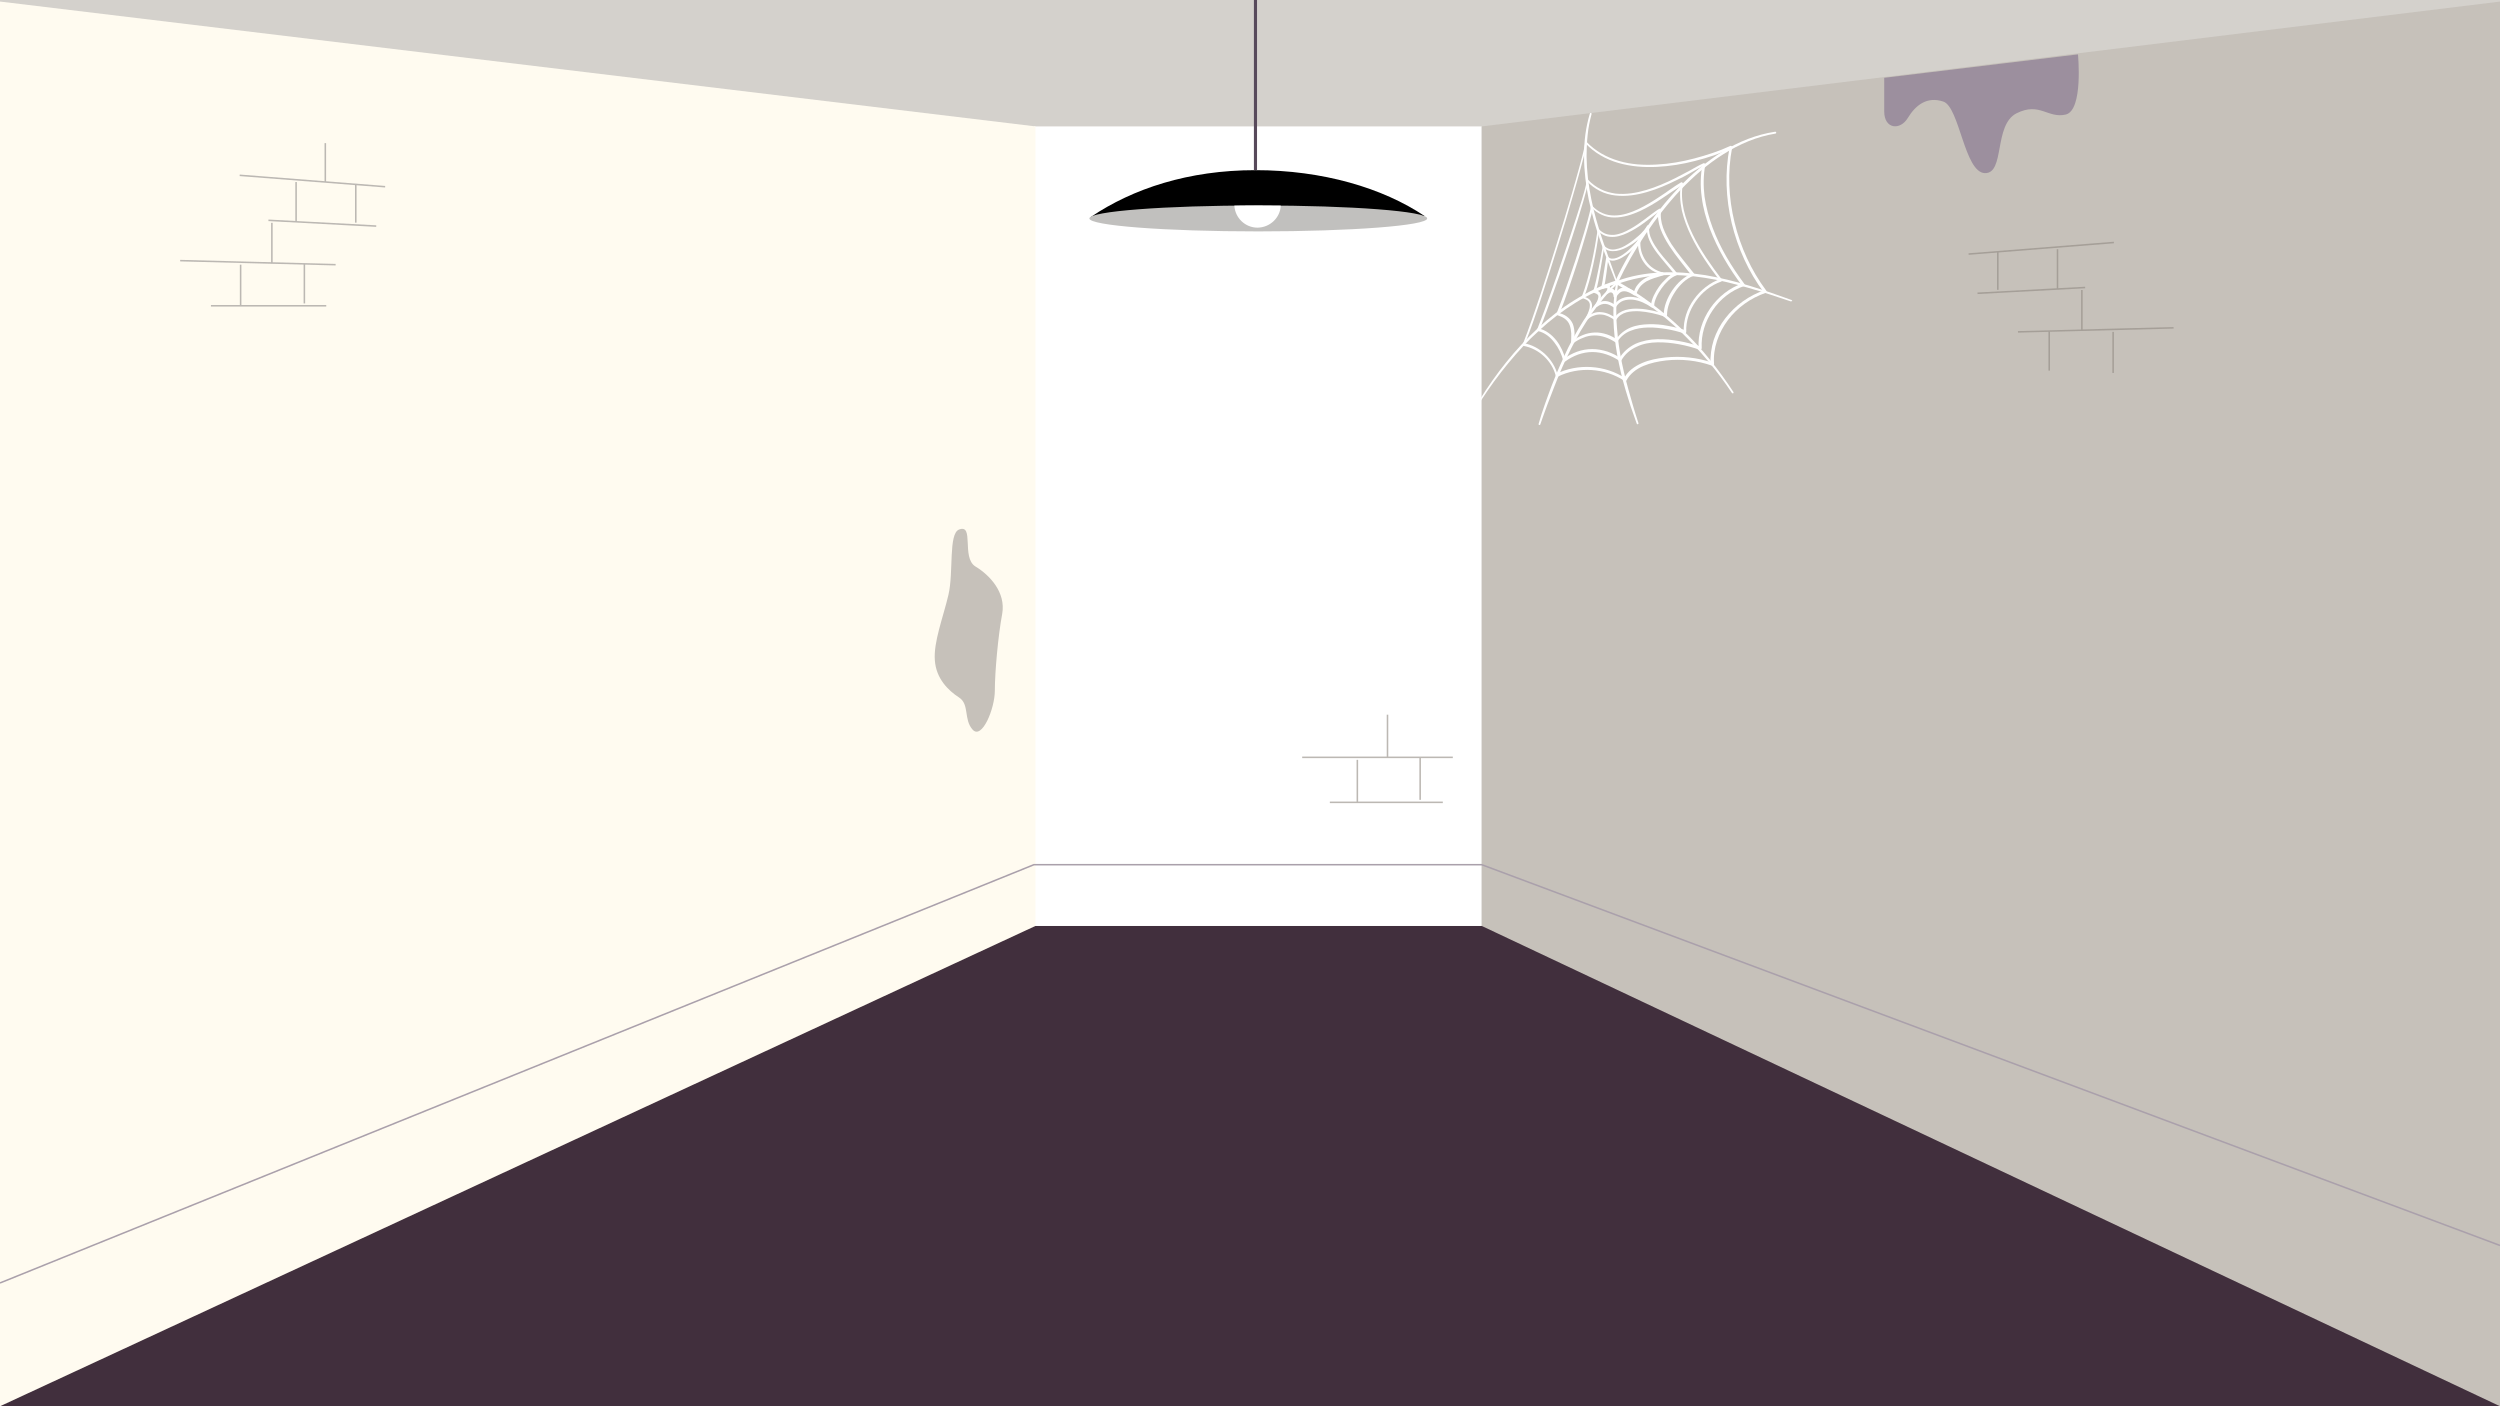 <?xml version="1.0" encoding="utf-8"?>
<!-- Generator: Adobe Illustrator 28.0.0, SVG Export Plug-In . SVG Version: 6.00 Build 0)  -->
<svg version="1.1" id="Layer_1" xmlns="http://www.w3.org/2000/svg" xmlns:xlink="http://www.w3.org/1999/xlink" x="0px" y="0px"
	 viewBox="0 0 1600 900" style="enable-background:new 0 0 1600 900;" xml:space="preserve">
<style type="text/css">
	.st0{fill:#412F3D;}
	.st1{fill:#D4D1CC;}
	.st2{fill:#FFFFFF;}
	.st3{fill:#C6C1BA;}
	.st4{fill:#FFFBF0;}
	.st5{fill:none;stroke:#AAA0AB;stroke-width:0.999;stroke-miterlimit:10;}
	.st6{fill:none;stroke:#BCB8B3;stroke-width:0.999;stroke-miterlimit:10;}
	.st7{fill:none;stroke:#A59F98;stroke-width:0.999;stroke-miterlimit:10;}
	.st8{fill:#C1C0BE;}
	.st9{fill:none;stroke:#584A5B;stroke-width:1.999;stroke-miterlimit:10;}
	.st10{fill:#9C8F9E;}
</style>
<g>
	<rect id="BG_00000178179355788133500280000014586988869328080536_" x="0" class="st0" width="1600" height="900"/>
	<rect id="BG_00000028298552363086037740000017587048996709976479_" x="0" class="st1" width="1600" height="592.6"/>
	<polygon class="st1" points="995,80.9 615,80.9 0,0 1600,0 	"/>
	<rect x="661.7" y="80.9" class="st2" width="286.6" height="511.7"/>
	<polygon class="st3" points="1600,900 948.3,592.6 948.3,80.9 1600,1 	"/>
	<polygon class="st4" points="0,1 0,900 662.7,592.6 662.7,80.9 	"/>
	<polyline class="st5" points="0,821.1 661.7,553.4 948.3,553.4 1600,797.1 	"/>
	<g>
		<g>
			<line class="st6" x1="851.1" y1="513.5" x2="923.4" y2="513.5"/>
			<line class="st6" x1="833.4" y1="484.7" x2="929.8" y2="484.7"/>
			<line class="st6" x1="888" y1="457.4" x2="888" y2="484.7"/>
			<line class="st6" x1="868.7" y1="486.3" x2="868.7" y2="513.5"/>
			<line class="st6" x1="908.9" y1="484.7" x2="908.9" y2="511.9"/>
		</g>
	</g>
	<g>
		<g>
			<g>
				<line class="st6" x1="171.8" y1="141" x2="240.8" y2="144.7"/>
				<line class="st6" x1="153.4" y1="112.2" x2="246.5" y2="119.5"/>
				<line class="st6" x1="208.2" y1="91.6" x2="208.2" y2="116.5"/>
				<line class="st6" x1="189.5" y1="116.5" x2="189.5" y2="142"/>
				<line class="st6" x1="227.7" y1="118.1" x2="227.7" y2="142.5"/>
			</g>
		</g>
		<g>
			<g>
				<line class="st6" x1="135" y1="195.7" x2="208.8" y2="195.7"/>
				<line class="st6" x1="115.3" y1="166.8" x2="214.8" y2="169.4"/>
				<line class="st6" x1="174" y1="142.6" x2="174" y2="168.4"/>
				<line class="st6" x1="154" y1="169.4" x2="154" y2="195.7"/>
				<line class="st6" x1="194.8" y1="168.9" x2="194.8" y2="194.2"/>
			</g>
		</g>
	</g>
	<g>
		<g>
			<g>
				<line class="st7" x1="1334.5" y1="184" x2="1265.6" y2="187.7"/>
				<line class="st7" x1="1352.9" y1="155.2" x2="1259.9" y2="162.6"/>
				<line class="st7" x1="1316.8" y1="159.5" x2="1316.8" y2="185"/>
				<line class="st7" x1="1278.6" y1="161.1" x2="1278.6" y2="185.5"/>
			</g>
		</g>
		<g>
			<g>
				<line class="st7" x1="1391.1" y1="209.8" x2="1291.5" y2="212.4"/>
				<line class="st7" x1="1332.4" y1="185.6" x2="1332.4" y2="211.4"/>
				<line class="st7" x1="1352.4" y1="212.4" x2="1352.4" y2="238.7"/>
				<line class="st7" x1="1311.5" y1="211.9" x2="1311.5" y2="237.2"/>
			</g>
		</g>
	</g>
	<g>
		<g>
			<path d="M911.8,138.3c-26.9-18.1-65.5-29.4-108.3-29.4c-42.9,0-78.4,11.8-105.3,29.9L911.8,138.3z"/>
			<ellipse class="st8" cx="805.3" cy="139.8" rx="108.1" ry="8.3"/>
		</g>
		<path class="st2" d="M819.7,131.6c-4.7,0-9.5-0.1-14.4-0.1c-5.2,0-10.3,0-15.3,0.1c0.4,7.8,6.9,14.1,14.8,14.1
			C812.8,145.6,819.3,139.4,819.7,131.6z"/>
		<line class="st9" x1="803.5" y1="108.9" x2="803.5" y2="0"/>
	</g>
	<path class="st10" d="M1329.9,34.8l-124,15c0,0,0,10.1,0,21.5s10.2,12.3,15.1,4.2c4.9-8.1,12.2-14,22.7-10.5
		c10.4,3.4,13.5,45.4,26.6,45.8c13,0.4,5.5-30.8,20.3-38.3c14.8-7.4,20,3.5,31.5,0.8C1333.4,70.5,1329.9,34.8,1329.9,34.8z"/>
	<path class="st3" d="M613.8,338.9c-6.9,2.6-3.4,27.3-6.8,41.8s-9.6,30.1-8.7,41.9c0.8,11.8,8.7,19.4,15.5,23.8
		c6.8,4.4,2.8,14.1,8.7,20.6c5.9,6.5,14.2-13.3,14.2-25.1c0-11.8,2.1-35.1,4.7-49c2.5-13.9-8.2-25-17.2-30.4
		C615.2,356.8,623.7,335.1,613.8,338.9z"/>
	<g>
		<g>
			<path class="st2" d="M947.1,255.7c10.4-16.7,22.6-32.2,37.1-45.6c7.3-6.7,15-12.8,23.5-18c8.3-5.2,17.3-9.6,26.7-12.6l-0.6,0.5
				c2.5-5.6,5.3-10.9,8.3-16.1c3-5.2,6.2-10.4,9.6-15.4c6.8-10,14.3-19.6,22.6-28.3c8.3-8.7,17.7-16.7,28-23.1
				c10.3-6.4,21.8-11,33.8-12.8c0.4,0,0.6,0.1,0.7,0.5c0,0.4-0.1,0.6-0.5,0.7c-11.9,1.9-23,6.7-33.2,13.1
				c-10.2,6.3-19.2,14.3-27.6,23c-8.2,8.7-15.6,18.3-22.3,28.2c-6.7,9.9-12.7,20.4-17.8,31.2l0,0c-0.1,0.2-0.4,0.4-0.6,0.5
				c-9.2,3-18.2,7.1-26.4,12.2c-8.3,5.1-16.1,11.1-23.2,17.7c-7.3,6.5-13.9,13.8-20.1,21.3s-12,15.5-17.3,23.7
				c-0.1,0.2-0.5,0.4-0.7,0.1C947,256.3,947,255.9,947.1,255.7z"/>
		</g>
		<g>
			<path class="st2" d="M1146.1,192.9c-9.1-3-18-6.1-27.2-8.7s-18.4-5-27.8-6.4c-9.4-1.5-18.9-2.1-28.3-1.6
				c-9.4,0.5-18.9,2.3-27.7,5.6l0.1-1.7c15.1,8.5,29,18.9,41.5,30.9c6.2,5.9,12.1,12.3,17.5,19c5.4,6.7,10.5,13.7,15.2,20.9
				c0.1,0.2,0.1,0.6-0.1,0.8c-0.2,0.1-0.6,0.1-0.8-0.1c-4.7-7.1-9.9-14-15.4-20.6c-5.4-6.5-11.4-12.8-17.5-18.8
				c-12.5-11.9-26.3-22.1-41.3-30.4c-0.5-0.2-0.6-0.8-0.4-1.3c0.1-0.2,0.4-0.4,0.5-0.5c9.1-3.4,18.6-5.1,28.3-5.6
				c9.6-0.5,19.2,0.2,28.7,1.7c9.4,1.6,18.8,3.9,28,6.7c9.2,2.8,18.2,5.9,27.2,9.2c0.2,0.1,0.5,0.4,0.4,0.7
				C1146.7,192.8,1146.3,192.9,1146.1,192.9z"/>
		</g>
		<g>
			<path class="st2" d="M1035.6,181.1c-3.1,3-6.2,6.1-9,9.4c-2.8,3.3-5.4,6.8-8,10.3c-2.4,3.6-4.8,7.3-7,11s-4.2,7.6-6.2,11.5
				c-3.9,7.7-7.4,15.7-10.5,23.8c-1.6,4-3.1,8.1-4.7,12.2c-1.6,4.1-2.9,8.2-4.4,12.3c-0.1,0.4-0.5,0.5-0.7,0.4
				c-0.4-0.1-0.5-0.5-0.4-0.7c1.2-4.2,2.5-8.3,4-12.5c1.5-4.1,2.9-8.2,4.5-12.3c3.1-8.1,6.7-16.2,10.5-24.1
				c4-7.9,8.3-15.5,13.4-22.6c2.5-3.5,5.3-7,8.2-10.3c2.9-3.3,6.1-6.3,9.4-9.2c0.2-0.2,0.6-0.1,0.7,0
				C1035.8,180.5,1035.8,180.9,1035.6,181.1L1035.6,181.1z"/>
		</g>
		<g>
			<path class="st2" d="M1035.5,181.8c-0.5,3.8-0.8,7.5-1,11.3c-0.1,3.8-0.1,7.5,0,11.3c0.4,7.5,1.2,15,2.5,22.5
				c1.3,7.4,3.1,14.8,5.1,22.1c1,3.6,2.1,7.3,3.1,10.9c1.1,3.6,2.2,7.3,3.4,10.9c0.1,0.4-0.1,0.6-0.4,0.7c-0.4,0.1-0.6-0.1-0.7-0.4
				c-1.3-3.6-2.5-7.1-3.8-10.8c-1.2-3.6-2.3-7.3-3.4-10.9c-2.2-7.3-3.9-14.8-5.3-22.3c-1.3-7.5-2.2-15.1-2.4-22.7
				c-0.2-7.6,0.2-15.2,1.6-22.9c0-0.2,0.4-0.5,0.6-0.5C1035.2,181.1,1035.5,181.4,1035.5,181.8z"/>
		</g>
		<g>
			<path class="st2" d="M1015.6,91.2c-1,5.7-2.5,11-4,16.6c-1.5,5.4-3,10.9-4.6,16.3c-3.1,10.9-6.3,21.7-9.7,32.4
				c-3.3,10.8-6.8,21.5-10.3,32.3c-3.5,10.8-7.1,21.4-11.3,31.9l-0.6-1.1c10.4,1.9,19.1,10.2,21.8,20.4l-1.2-0.6
				c14-7,31.6-5.9,44.7,2.8l-1.3,0.4c1.2-2.4,2.9-4.5,5-6.2c2.1-1.7,4.4-3,6.7-4c4.7-2.1,9.8-3,14.9-3.6c10.2-1.1,20.6,0,30.3,3.3
				l-1.3,1c-0.2-5.2,0.5-10.5,2.1-15.6c1.7-5,4.2-9.7,7.4-13.8c6.4-8.3,15.2-14.6,25.2-18l-0.5,1.5c-9.9-13.2-16.7-28.4-20.6-44.3
				c-3.8-16-4.5-32.7-1.3-48.8l1.2,0.8c-7.5,3.5-15.4,6.1-23.4,8.1c-8,2.1-16.2,3.4-24.4,3.8c-8.2,0.4-16.6-0.2-24.6-2.5
				c-8-2.3-15.5-6.5-21.2-12.7c-0.2-0.2-0.2-0.6,0-0.8s0.6-0.2,0.8,0c5.6,5.9,12.8,9.9,20.7,12.2c7.7,2.3,16.1,2.8,24.2,2.3
				c8.1-0.4,16.2-1.8,24.1-3.9s15.7-4.6,23-8l0,0c0.4-0.2,0.8,0,1.1,0.4c0.1,0.1,0.1,0.4,0.1,0.5c-3.1,15.9-2.3,32.4,1.5,48
				c3.8,15.7,10.6,30.7,20.3,43.7c0.4,0.4,0.2,1-0.1,1.3c-0.1,0-0.1,0.1-0.2,0.1c-9.6,3.3-18.2,9.4-24.2,17.4c-3,4-5.4,8.5-7,13.3
				c-1.6,4.8-2.3,9.8-1.9,14.9c0,0.5-0.4,1-1,1c-0.1,0-0.2,0-0.4,0c-9.4-3.3-19.5-4.4-29.4-3.3c-5,0.6-9.9,1.6-14.4,3.5
				c-4.5,1.9-8.6,5-10.8,9.2c-0.2,0.5-0.7,0.6-1.2,0.4h-0.1c-12.5-8.3-29.4-9.4-42.8-2.7c-0.4,0.2-1,0-1.1-0.4c0,0,0-0.1-0.1-0.1
				c-2.4-9.6-10.8-17.4-20.5-19.2c-0.5-0.1-0.7-0.5-0.6-1v-0.1c4.1-10.5,7.7-21.2,11.3-31.8c3.5-10.8,7-21.4,10.3-32.2
				c3.4-10.8,6.7-21.5,9.8-32.4c1.6-5.4,3.1-10.9,4.6-16.3c1.5-5.4,3-10.9,4-16.3l0,0c0-0.2,0.4-0.5,0.6-0.5
				C1015.5,90.6,1015.6,91,1015.6,91.2z"/>
		</g>
		<g>
			<path class="st2" d="M1016.5,116c-0.7,4.2-1.9,8.2-3,12.2c-1.2,4-2.4,8-3.6,12c-2.5,8-5.1,16-7.7,23.8c-2.7,8-5.3,15.9-8.2,23.7
				c-2.8,7.9-5.7,15.7-8.7,23.6l-0.6-1.1c2.3,0.5,4.5,1.5,6.4,2.9c1.9,1.3,3.5,3,5,4.8c2.8,3.6,4.7,7.9,5.9,12.3l-1.3-0.5
				c2.7-1.9,5.6-3.5,8.6-4.6s6.4-1.7,9.7-1.7c3.3,0,6.5,0.6,9.7,1.6c3.1,1.1,6.1,2.5,8.7,4.4l-1.2,0.2c2.4-4.2,6.2-7.5,10.6-9.6
				c4.4-1.9,9.2-2.8,13.9-2.9c4.7-0.1,9.4,0.4,14,1.2c4.6,0.8,9.2,2.1,13.7,3.5l-1.3,1c-0.5-9.1,2.3-18,7.4-25.4
				c5.1-7.4,12.5-13.3,20.9-16.1l-0.5,1.5c-8.3-11.1-15.6-23.2-20.6-36.4c-2.4-6.5-4.4-13.3-5.2-20.3c-1-7-0.8-14,0.5-21.1l1.2,0.8
				c-3,1.5-5.9,3.1-8.8,4.8c-2.9,1.7-5.9,3.3-9,4.7c-6.1,3-12.3,5.7-18.9,7.6c-6.5,1.9-13.4,3-20.3,2.2c-3.4-0.4-6.8-1.3-9.9-2.9
				c-3.1-1.6-5.9-3.6-8.2-6.2c-0.2-0.2-0.2-0.6,0-0.8c0.2-0.2,0.6-0.2,0.8,0l0,0c2.3,2.4,5,4.4,8,5.9c2.9,1.5,6.2,2.3,9.4,2.8
				c6.7,0.7,13.3-0.4,19.7-2.3c6.4-1.9,12.6-4.6,18.6-7.6c3-1.6,5.9-3.1,9-4.7c2.9-1.6,5.8-3.4,9-4.8c0.4-0.2,0.8,0,1.1,0.4
				c0.1,0.1,0.1,0.4,0.1,0.5l0,0c-1.3,6.8-1.3,13.7-0.5,20.4c1,6.8,2.8,13.6,5.2,20c4.8,12.9,12.1,24.9,20.3,35.9
				c0.4,0.4,0.2,1-0.1,1.3c-0.1,0-0.1,0.1-0.2,0.1c-8.1,2.8-15.2,8.3-20,15.5c-4.8,7-7.5,15.7-7,24.2c0,0.5-0.4,1-1,1
				c-0.1,0-0.2,0-0.4,0c-4.4-1.5-8.8-2.7-13.3-3.5c-4.5-0.8-9.1-1.3-13.7-1.2c-4.6,0.1-9.1,0.8-13.2,2.8c-4.1,1.8-7.6,4.8-9.8,8.7
				c-0.2,0.5-0.8,0.6-1.2,0.4l0,0c-5.2-3.5-11.3-5.7-17.4-5.7c-3,0-6.2,0.6-9.1,1.6c-2.9,1.1-5.7,2.5-8.2,4.4
				c-0.4,0.2-0.8,0.2-1.2-0.2c-0.1-0.1-0.1-0.2-0.1-0.2c-1.1-4.2-3-8.3-5.7-11.7c-1.3-1.7-2.8-3.3-4.6-4.6c-1.7-1.2-3.6-2.2-5.8-2.7
				c-0.5-0.1-0.7-0.5-0.6-1v-0.1c6.1-15.5,11.6-31.3,16.9-47.1c2.7-7.9,5.3-15.9,7.9-23.8c1.2-4,2.5-8,3.8-12c1.2-4,2.4-8,3.1-12.1
				l0,0c0-0.2,0.4-0.5,0.6-0.5C1016.4,115.4,1016.5,115.7,1016.5,116z"/>
		</g>
		<g>
			<path class="st2" d="M1019.5,132.5c-0.5,3-1.2,5.9-2.1,8.8c-0.7,2.9-1.6,5.8-2.4,8.7c-1.7,5.8-3.4,11.5-5.2,17.2
				c-1.8,5.7-3.8,11.4-5.7,17.1c-1.9,5.7-4,11.3-6.2,16.9l-0.5-1.1c1.8,0.6,3.8,1.3,5.4,2.5c1.7,1.2,3,2.9,3.8,4.7
				c0.7,1.9,1,3.9,1.1,5.8c0.1,1.9,0,3.9-0.1,5.8l-1.3-0.7c2.1-1.6,4.4-2.8,6.8-3.8c2.4-1,5-1.5,7.6-1.6c2.7-0.1,5.2,0.4,7.7,1.2
				c2.4,0.8,4.8,2.1,6.9,3.4l-1.2,0.2c2.1-3.6,5.6-6.3,9.3-7.9c3.8-1.6,7.9-2.1,11.9-2.2c4-0.1,8,0.2,11.9,1
				c3.9,0.7,7.7,1.6,11.6,2.9l-1.2,1c-0.2-3.8,0.4-7.5,1.5-11c1.1-3.5,2.9-6.9,5-9.8c4.2-5.9,10.3-10.8,17.3-13.2l-0.5,1.5
				c-6.9-9.1-13.6-18.5-18.6-28.9c-2.5-5.2-4.6-10.6-5.9-16.2c-1.2-5.7-1.6-11.6-0.5-17.3l1.2,0.8c-2.3,1.2-4.5,2.8-6.8,4.2
				c-2.2,1.6-4.5,3-6.8,4.6c-4.5,3-9.2,5.8-14.2,8.1c-5,2.2-10.3,4-16,4c-2.8,0-5.6-0.5-8.1-1.7c-2.5-1.1-4.8-2.8-6.8-4.8
				c-0.2-0.2-0.2-0.6,0-0.8c0.2-0.2,0.6-0.2,0.8,0l0,0c1.8,1.9,4,3.5,6.4,4.5c2.4,1.1,5.1,1.5,7.6,1.5c5.3,0,10.4-1.8,15.2-4
				c4.8-2.3,9.4-5.1,13.9-8.1c2.3-1.5,4.5-3,6.7-4.6c2.3-1.6,4.5-3.1,6.9-4.5c0.4-0.2,0.8,0,1.1,0.4c0.1,0.1,0.1,0.4,0.1,0.5l0,0
				c-1.1,5.4-0.7,11.1,0.5,16.7c1.2,5.4,3.3,10.8,5.8,15.9c5,10.2,11.6,19.5,18.5,28.6c0.4,0.4,0.2,1-0.1,1.3
				c-0.1,0-0.1,0.1-0.2,0.1c-6.7,2.3-12.3,6.9-16.3,12.6c-4,5.7-6.4,12.7-6.1,19.6c0,0.5-0.4,1-1,1c-0.1,0-0.2,0-0.4,0
				c-3.6-1.2-7.5-2.2-11.3-2.8c-3.9-0.6-7.7-1.1-11.6-1c-3.9,0.1-7.7,0.6-11.3,2.1c-3.5,1.3-6.5,3.8-8.5,7c-0.2,0.4-0.7,0.6-1.2,0.4
				l0,0c-4-2.7-8.8-4.5-13.7-4.4c-2.4,0-4.8,0.5-7,1.5c-2.3,0.8-4.4,2.1-6.4,3.5l0,0c-0.4,0.2-0.8,0.2-1.2-0.2
				c-0.1-0.1-0.1-0.4-0.1-0.5c0.1-1.9,0.1-3.8,0.1-5.6c-0.1-1.8-0.4-3.6-1-5.3c-0.6-1.7-1.7-3-3.1-4.1c-1.5-1.1-3.1-1.7-4.8-2.3l0,0
				c-0.4-0.1-0.6-0.6-0.5-1l0,0c2.2-5.6,4.2-11.1,6.2-16.8c1.9-5.7,3.9-11.4,5.8-17.1c1.8-5.7,3.6-11.4,5.4-17.2
				c0.8-2.9,1.7-5.7,2.5-8.6c0.7-2.9,1.6-5.8,2.1-8.7l0,0c0-0.2,0.4-0.5,0.6-0.5C1019.3,131.9,1019.5,132.3,1019.5,132.5z"/>
		</g>
		<g>
			<path class="st2" d="M1023.5,147.4c-1,7.4-2.2,14.6-3.8,21.9s-3.4,14.4-6.1,21.4l-0.5-1.1c1.3,0.4,2.8,1,4,1.9
				c1.2,1.1,1.9,2.8,1.8,4.2c0,1.6-0.5,2.9-0.8,4.2c-0.5,1.3-1.1,2.7-1.6,3.9l-1.2-1c1.3-1,2.9-1.8,4.5-2.4s3.4-0.8,5.1-0.6
				c1.7,0.1,3.4,0.6,5,1.3c1.6,0.7,3,1.6,4.4,2.4l-1.2,0.2c0.7-1.3,1.8-2.5,3.1-3.4c1.2-0.8,2.7-1.5,4.1-1.9c2.9-0.8,5.9-1,8.8-0.8
				c2.9,0.1,5.8,0.6,8.6,1.2c2.8,0.6,5.6,1.3,8.3,2.3l-1.2,1c-0.1-3,0.5-5.8,1.5-8.6c1-2.7,2.3-5.2,3.9-7.6c1.6-2.3,3.5-4.6,5.6-6.4
				c2.2-1.9,4.6-3.6,7.4-4.6l-0.5,1.5c-4.8-6.3-10-12.3-14.4-19.1c-2.2-3.4-4.1-6.9-5.6-10.8c-1.3-3.9-2.1-8.1-1.2-12.2l1.2,0.8
				c-1.6,0.7-3,1.9-4.5,3l-4.5,3.4c-3,2.3-6.2,4.5-9.6,6.3c-3.4,1.8-6.9,3.4-10.9,3.8c-1.9,0.1-4,0-5.8-0.7s-3.5-1.9-4.8-3.3
				c-0.2-0.2-0.2-0.6,0-0.8c0.2-0.2,0.6-0.2,0.8,0l0,0c1.2,1.3,2.8,2.3,4.4,2.9c1.7,0.6,3.5,0.7,5.3,0.6c3.6-0.4,7-1.9,10.3-3.8
				c3.3-1.8,6.3-4,9.3-6.2l4.5-3.4c1.6-1.1,3-2.3,4.8-3.3c0.4-0.2,0.8,0,1.1,0.4c0.1,0.1,0.1,0.4,0.1,0.5l0,0
				c-0.7,3.8-0.1,7.6,1.2,11.3c1.3,3.6,3.3,7.1,5.3,10.4c4.4,6.7,9.6,12.6,14.5,18.9c0.4,0.4,0.2,1-0.1,1.3c-0.1,0-0.1,0.1-0.2,0.1
				l0,0c-2.4,0.8-4.7,2.4-6.7,4.2c-1.9,1.8-3.8,3.9-5.2,6.2c-1.5,2.3-2.8,4.7-3.6,7.1c-1,2.5-1.5,5.2-1.5,7.7l0,0c0,0.5-0.4,1-1,1
				c-0.1,0-0.2,0-0.4,0c-2.7-1-5.4-1.7-8.1-2.3c-2.8-0.6-5.6-1-8.3-1.2c-2.8-0.1-5.6,0-8.2,0.7c-2.5,0.7-5,2.2-6.3,4.5
				c-0.2,0.4-0.7,0.6-1.2,0.4l0,0l0,0c-2.7-1.7-5.4-3.3-8.5-3.5c-1.5-0.1-3,0-4.5,0.6c-1.5,0.5-2.8,1.2-4,2.2
				c-0.4,0.2-0.8,0.2-1.2-0.2c-0.1-0.2-0.2-0.6-0.1-0.8c0.6-1.2,1.1-2.4,1.6-3.8c0.5-1.2,0.8-2.5,0.8-3.8c0.1-1.2-0.4-2.3-1.2-3
				c-0.8-0.7-2.1-1.2-3.4-1.7l0,0c-0.4-0.1-0.6-0.6-0.5-1l0,0c1.3-3.4,2.4-6.9,3.4-10.4c1-3.5,1.9-7.1,2.7-10.6
				c1.6-7.1,2.9-14.4,4-21.7c0-0.2,0.4-0.5,0.6-0.5C1023.4,146.8,1023.6,147.1,1023.5,147.4z"/>
		</g>
		<g>
			<path class="st2" d="M1026.8,157.4c-0.7,4.8-1.6,9.7-2.4,14.5c-0.5,2.4-0.8,4.8-1.3,7.3s-1,4.7-1.8,7.3l-0.5-1.1
				c1,0.4,1.9,0.6,2.9,1.6c0.5,0.5,0.7,1.1,0.8,1.7c0.1,0.6,0.1,1.2,0,1.7c-0.1,1.1-0.5,2.1-0.8,2.9c-0.4,1-0.7,1.8-1.2,2.7
				l-1.2-1.1c1-0.7,1.9-1.3,3-1.7c1.1-0.5,2.3-0.6,3.5-0.5s2.4,0.5,3.4,1c1.1,0.5,2.1,1.1,2.9,1.7l-1.3,0.2c1.2-2.2,3.3-3.9,5.4-4.7
				c2.3-1,4.7-1.1,7.1-0.8c4.7,0.5,9.1,2.7,12.9,5.2l-1.5,0.8c-0.1-2.5,0.7-4.7,1.7-6.9c1-2.1,2.2-4.1,3.5-5.9
				c1.3-1.8,2.9-3.5,4.6-5.1c1.7-1.6,3.5-3,5.9-3.9l-0.5,1.5c-1.8-2.3-3.8-4.6-5.7-6.9c-1.9-2.3-3.9-4.6-5.7-7s-3.5-5-4.8-7.9
				c-1.2-2.8-2.1-6.1-1.5-9.3l1.6,0.5c-0.4,0.8-0.8,1.5-1.3,2.1s-1,1.2-1.5,1.7c-1,1.1-2.1,2.1-3.1,3.1c-2.2,1.9-4.6,3.8-7.1,5.2
				c-2.5,1.5-5.3,2.8-8.3,3.3c-1.5,0.2-3,0.2-4.6-0.1c-1.6-0.4-2.9-1.3-4-2.4c-0.2-0.2-0.2-0.6,0-0.8c0.2-0.2,0.6-0.2,0.8,0
				c1,1,2.1,1.7,3.4,2.1c1.3,0.4,2.7,0.4,4,0.1c2.8-0.5,5.3-1.7,7.7-3.3c2.4-1.5,4.7-3.3,6.8-5.2c1.1-1,2.1-1.9,3-3
				c0.5-0.5,1-1.1,1.3-1.6c0.4-0.5,0.8-1.1,1.1-1.7c0.2-0.5,0.7-0.6,1.1-0.5s0.6,0.6,0.5,1c-0.5,2.8,0.2,5.6,1.5,8.2
				c1.2,2.7,2.9,5.1,4.6,7.5c1.8,2.4,3.8,4.7,5.7,6.9c1.9,2.3,4,4.5,5.8,7c0.4,0.4,0.2,1-0.1,1.3c-0.1,0-0.1,0.1-0.2,0.1l0,0
				c-1.8,0.7-3.6,1.9-5.2,3.4c-1.6,1.5-3,3.1-4.2,4.8c-1.2,1.7-2.4,3.6-3.3,5.6s-1.6,4-1.5,5.9l0,0c0,0.5-0.4,1-1,1
				c-0.2,0-0.4,0-0.6-0.1c-3.6-2.5-7.7-4.5-12-5c-2.2-0.2-4.4,0-6.3,0.7s-3.5,2.2-4.6,4c-0.2,0.5-0.8,0.6-1.2,0.4l0,0
				c-1.8-1.2-3.6-2.3-5.4-2.4c-1.9-0.2-3.8,0.6-5.4,1.8c-0.4,0.2-0.8,0.2-1.2-0.1c-0.2-0.2-0.2-0.6-0.1-0.8c0.4-0.8,0.8-1.7,1.2-2.5
				c0.4-0.8,0.7-1.7,0.8-2.5c0.1-0.4,0.1-0.8,0-1.1c-0.1-0.4-0.2-0.6-0.5-0.8c-0.5-0.5-1.3-0.8-2.2-1.1c-0.4-0.1-0.6-0.6-0.5-1l0,0
				l0,0c0.7-2.2,1.2-4.6,1.8-7c0.5-2.4,1-4.7,1.5-7.1c1-4.8,1.8-9.6,2.7-14.4l0,0c0-0.2,0.4-0.5,0.6-0.5
				C1026.6,156.8,1026.9,157.2,1026.8,157.4z"/>
		</g>
		<g>
			<path class="st2" d="M1029.4,164.9l-1.2,9.4l-0.7,4.7c-0.2,1.6-0.5,3.1-1,4.8l-1-1.1c0.6-0.1,1.2-0.4,1.9-0.5
				c0.4,0,0.7-0.1,1.1-0.1s0.8,0,1.3,0.4c0.5,0.4,0.7,1.1,0.6,1.5c0,0.5-0.1,0.7-0.2,1.1c-0.2,0.6-0.5,1.2-0.7,1.8l-1.2-1
				c0.6-0.4,1.2-0.7,1.9-1c0.7-0.2,1.7-0.2,2.4,0.2c0.7,0.4,1.3,1.1,1.6,1.8c0.4,0.7,0.5,1.5,0.5,2.2l-1.6-0.5
				c0.7-1.1,1.5-2.3,2.5-3.1c1.1-1,2.5-1.5,4-1.5c1.5,0,2.8,0.5,4,1c1.2,0.6,2.3,1.3,3.4,2.1l-1.5,0.6c0.5-2.1,1.3-4,2.7-5.6
				c1.3-1.7,2.9-2.9,4.7-4c1.8-1,3.6-1.8,5.6-2.4c1.9-0.6,3.9-1.1,5.6-1.6l0.1,1.8c-2.4-0.6-4.8-1.6-7-2.9c-2.2-1.5-4-3.3-5.3-5.3
				c-1.5-2.1-2.4-4.5-3-6.9c-0.6-2.4-0.8-5.1-0.4-7.6l1.6,0.5c-0.4,0.6-0.6,1.1-1,1.6c-0.4,0.5-0.7,0.8-1.1,1.3
				c-0.7,0.8-1.5,1.6-2.3,2.4c-1.6,1.6-3.1,2.9-5,4.2s-3.6,2.4-5.8,3.1c-1.1,0.4-2.2,0.6-3.4,0.5c-1.2-0.1-2.4-0.7-3.1-1.6l0,0
				c-0.2-0.2-0.2-0.6,0-0.8c0.2-0.2,0.6-0.2,0.8,0c1.3,1.5,3.4,1.3,5.3,0.7c1.9-0.7,3.8-1.8,5.3-3c1.7-1.2,3.3-2.7,4.7-4.2
				c0.7-0.7,1.5-1.6,2.2-2.3c0.4-0.4,0.6-0.8,1-1.2c0.2-0.4,0.6-0.8,0.7-1.2c0.2-0.5,0.7-0.6,1.1-0.4c0.4,0.1,0.6,0.6,0.5,1l0,0
				c-0.4,2.2-0.1,4.6,0.4,6.8c0.6,2.3,1.6,4.4,2.9,6.3c1.3,1.9,2.9,3.6,4.8,4.8c1.9,1.3,4.1,2.2,6.3,2.7l0,0
				c0.5,0.1,0.8,0.6,0.7,1.1c-0.1,0.4-0.4,0.6-0.6,0.7c-1.9,0.6-3.8,1.1-5.6,1.7c-1.8,0.6-3.5,1.3-5.2,2.2c-1.6,1-3,2.1-4.1,3.5
				c-1.1,1.5-1.9,3-2.3,4.8l0,0c-0.1,0.5-0.6,0.8-1.1,0.7c-0.1,0-0.2-0.1-0.4-0.1c-1-0.7-2.1-1.3-3.1-1.8c-1.1-0.5-2.2-0.8-3.3-0.8
				c-1.1,0-2.1,0.4-2.9,1.1s-1.6,1.7-2.2,2.7l0,0c-0.2,0.4-0.7,0.6-1.2,0.2c-0.2-0.1-0.5-0.5-0.4-0.7c0-1-0.4-2.1-1.1-2.4
				c-0.4-0.2-0.7-0.2-1.2-0.1c-0.5,0.1-1,0.4-1.3,0.7l0,0c-0.4,0.2-0.8,0.1-1.1-0.2c-0.1-0.2-0.2-0.6-0.1-0.8
				c0.2-0.5,0.5-1.1,0.7-1.6c0.1-0.2,0.1-0.5,0.1-0.7c0-0.2,0-0.1,0-0.1s-0.1-0.1-0.5-0.1c-0.2,0-0.5,0-0.8,0.1
				c-0.6,0.1-1.2,0.2-1.7,0.4c-0.4,0.1-0.8-0.1-1-0.6c0-0.1,0-0.2,0-0.5l0,0c0.5-1.3,0.7-3,1-4.5l0.7-4.7l1.5-9.4
				c0-0.2,0.4-0.5,0.6-0.5C1029.3,164.3,1029.5,164.6,1029.4,164.9z"/>
		</g>
		<g>
			<path class="st2" d="M1034.1,180.4c-3.4-8.6-6.8-17.2-9.8-25.9c-3-8.7-5.6-17.7-7.5-26.7c-1.8-9.1-3-18.3-3-27.6
				c0-4.6,0.2-9.3,0.8-13.9s1.6-9.2,2.9-13.6c0.1-0.4,0.5-0.5,0.7-0.4c0.4,0.1,0.5,0.4,0.4,0.7c-1.2,4.5-2.1,9-2.5,13.4
				c-0.5,4.5-0.7,9.1-0.7,13.7c0.1,9.2,1.2,18.3,3,27.2c1.8,9,4.4,17.8,7.3,26.5c2.9,8.7,6.1,17.4,9.2,26c0.1,0.2,0,0.6-0.4,0.7
				C1034.5,180.8,1034.3,180.7,1034.1,180.4z"/>
		</g>
	</g>
</g>
</svg>
